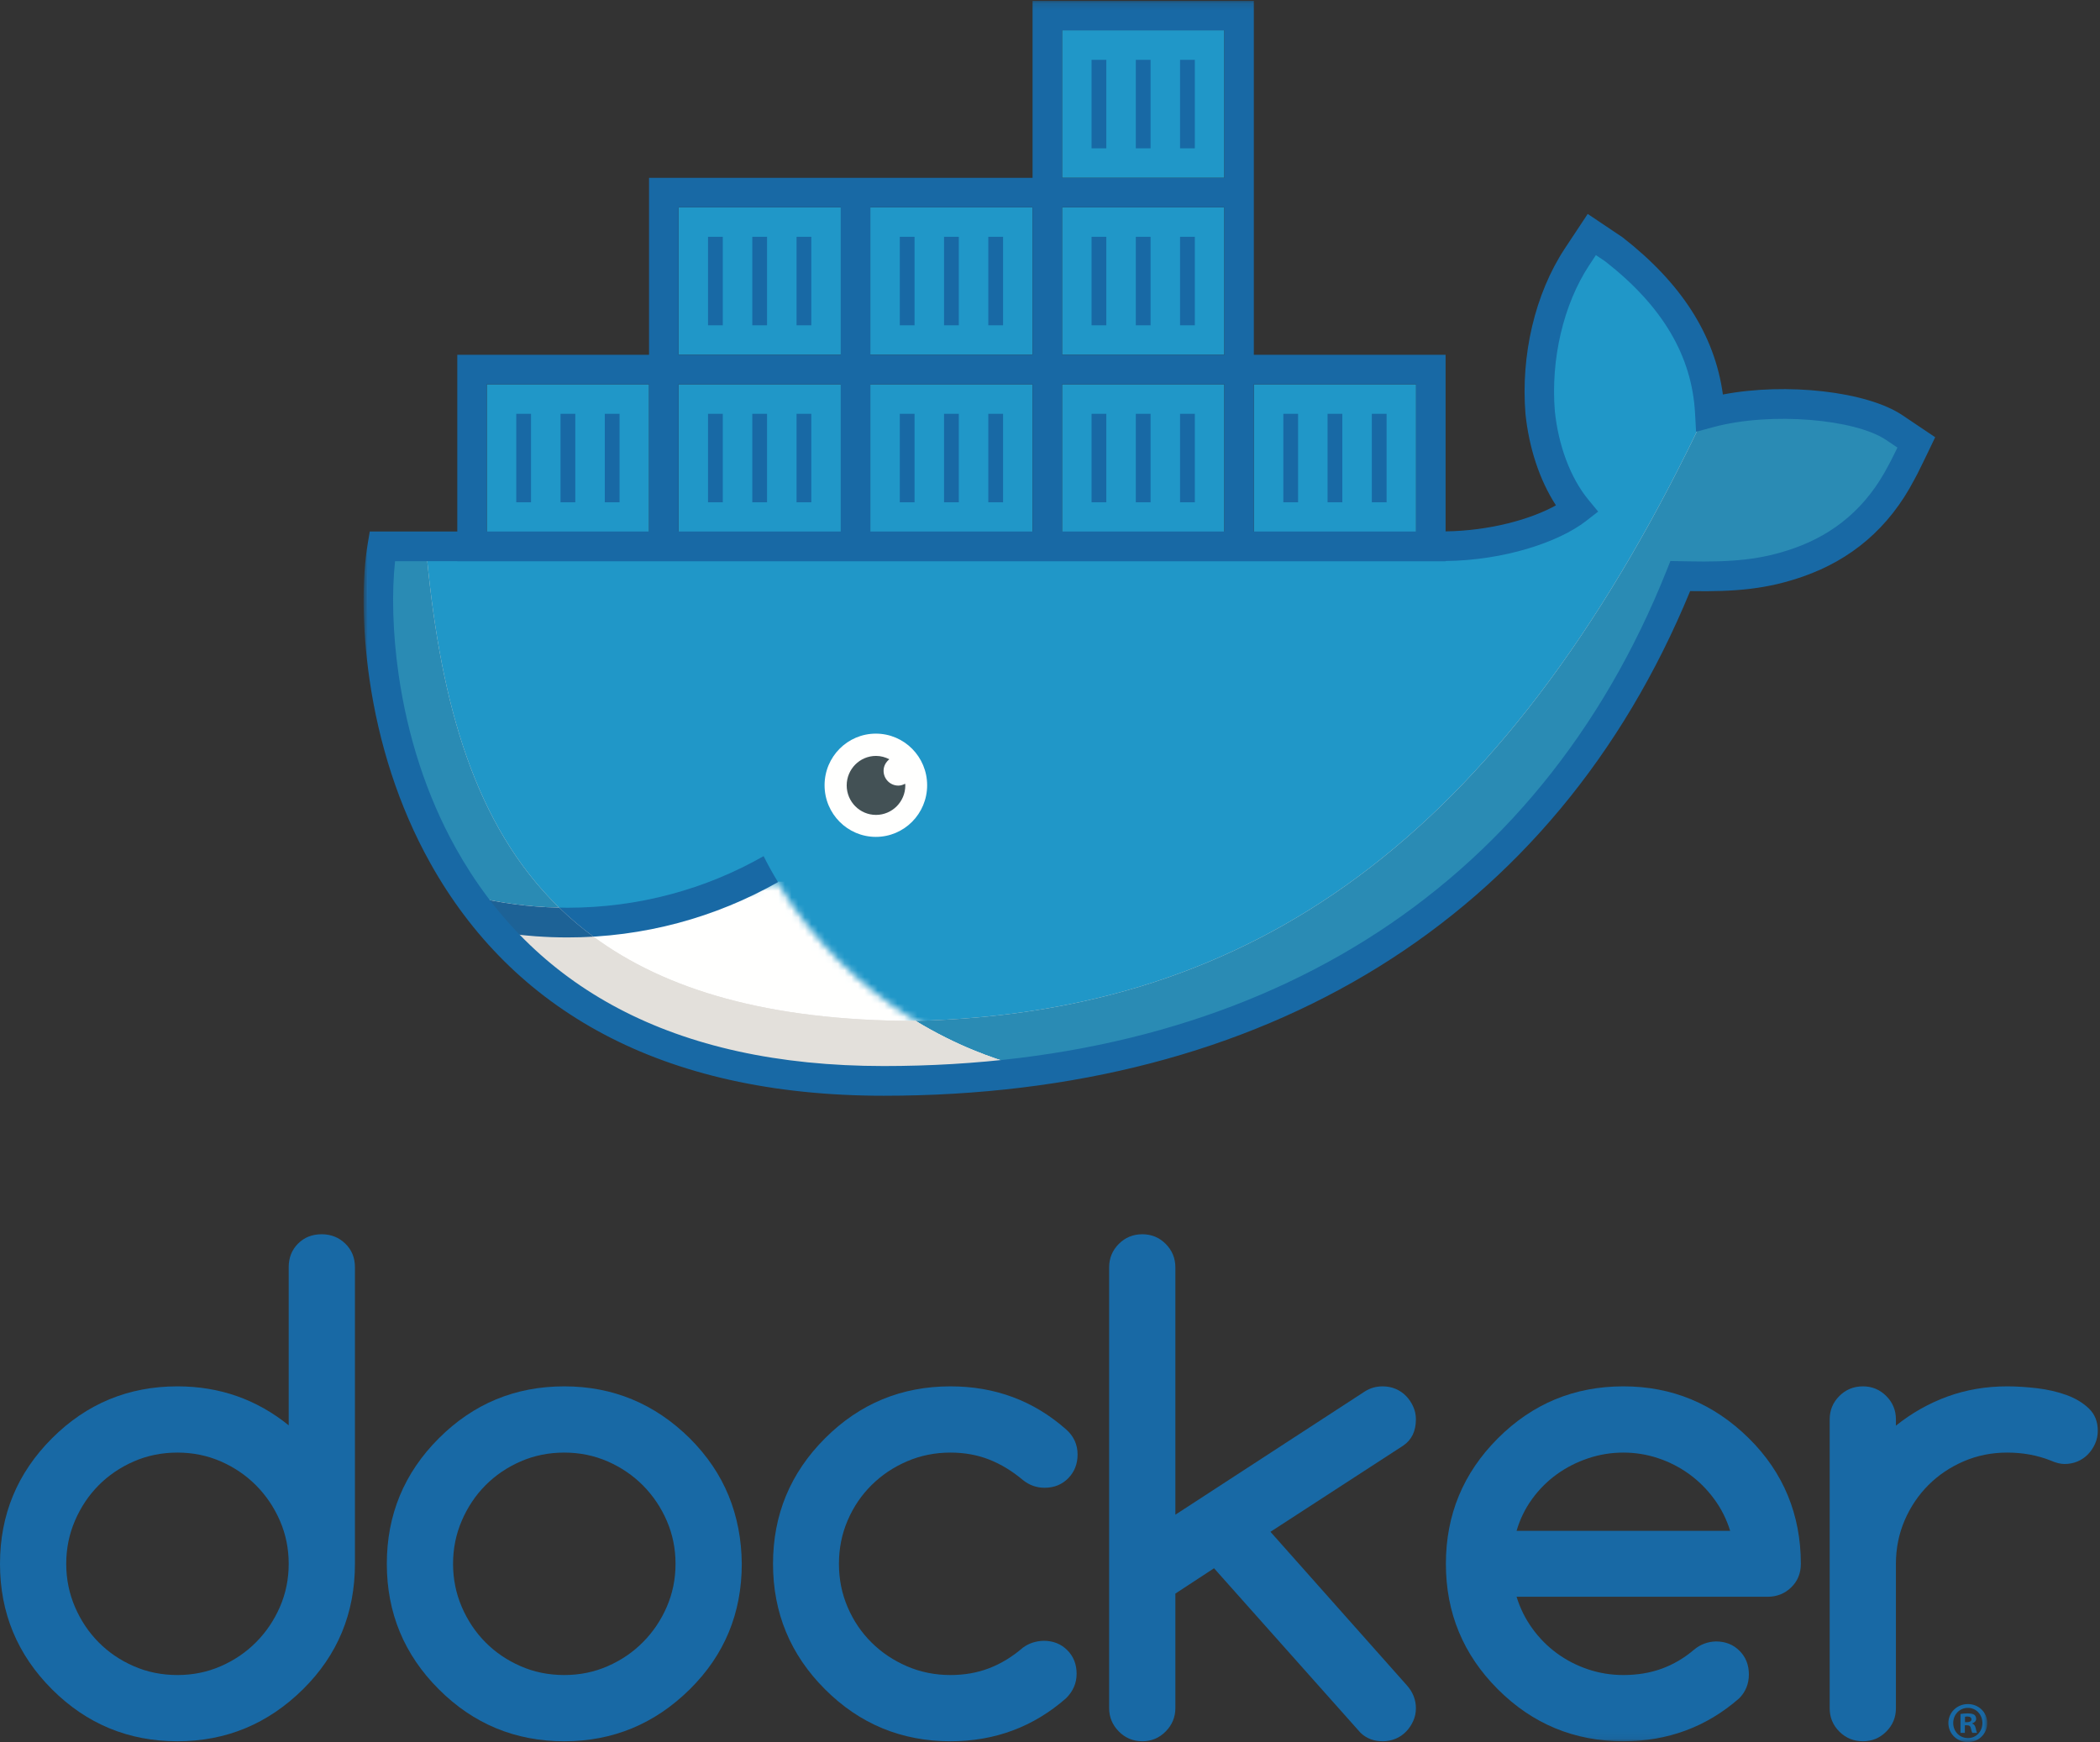 <?xml version="1.0" encoding="UTF-8"?>
<svg width="317px" height="263px" viewBox="0 0 317 263" version="1.1" xmlns="http://www.w3.org/2000/svg" xmlns:xlink="http://www.w3.org/1999/xlink">
    <rect x="0" y="0" width="317" height="263" fill="#333333" stroke="none"/>
    <!-- Generator: Sketch 51.3 (57544) - http://www.bohemiancoding.com/sketch -->
    <title>Vertical</title>
    <desc>Created with Sketch.</desc>
    <defs>
        <path d="M42.298,0.17 C53.866,19.133 71.108,25.778 78.418,27.765 C38.392,40.008 14.111,18.565 0.484,7.201 C4.572,7.382 24.132,6.471 42.298,0.17 Z" id="path-1"></path>
        <polygon id="path-3" points="0.888 0.124 245.978 0.124 245.978 262.94 0.888 262.94"></polygon>
    </defs>
    <g id="Vertical" stroke="none" stroke-width="1" fill="none" fill-rule="evenodd">
        <polygon id="Fill-1" fill="#2097C8" points="102.427 80.284 126.92 80.284 126.92 58.017 102.427 58.017"></polygon>
        <polygon id="Fill-2" fill="#2097C8" points="73.48 80.284 97.973 80.284 97.973 58.017 73.48 58.017"></polygon>
        <polygon id="Fill-3" fill="#2097C8" points="131.374 80.284 155.867 80.284 155.867 58.017 131.374 58.017"></polygon>
        <polygon id="Fill-4" fill="#2097C8" points="160.321 80.284 184.814 80.284 184.814 58.017 160.321 58.017"></polygon>
        <polygon id="Fill-5" fill="#2097C8" points="189.268 80.284 213.761 80.284 213.761 58.017 189.268 58.017"></polygon>
        <polygon id="Fill-6" fill="#2097C8" points="102.427 53.565 126.92 53.565 126.92 31.298 102.427 31.298"></polygon>
        <polygon id="Fill-7" fill="#2097C8" points="131.374 53.565 155.867 53.565 155.867 31.298 131.374 31.298"></polygon>
        <polygon id="Fill-8" fill="#2097C8" points="160.321 53.565 184.814 53.565 184.814 31.298 160.321 31.298"></polygon>
        <polygon id="Fill-9" fill="#2097C8" points="160.321 26.844 184.814 26.844 184.814 4.577 160.321 4.577"></polygon>
        <path d="M286.714,64.892 C281.687,61.508 268.48,60.064 258.876,62.65 C258.361,53.084 253.427,45.023 244.404,37.992 L241.063,35.751 L238.836,39.113 C234.461,45.755 232.618,54.604 233.27,62.65 C233.786,67.606 235.509,73.178 238.836,77.221 C236.287,79.201 228.364,83.029 217.683,82.825 L58.476,82.825 C55.645,99.637 60.493,163.523 134.183,163.523 C188.89,163.523 233.841,138.921 254.423,87.308 C261.196,87.419 279.075,88.522 287.824,71.617 C288.036,71.332 290.05,67.134 290.05,67.134 L286.714,64.892" id="Fill-10" fill="#2097C8"></path>
        <g id="Group-13" transform="translate(75, 133)">
            <mask id="mask-2" fill="white">
                <use xlink:href="#path-1"></use>
            </mask>
            <g id="Clip-12"></g>
            <polygon id="Fill-11" fill="#FFFFFE" mask="url(#mask-2)" points="0.48 31.42 78.48 31.42 78.48 0.1 0.48 0.1"></polygon>
        </g>
        <path d="M115.269,129.247 C106.529,134.235 96.398,137.037 85.654,137.037 C80.209,137.037 74.935,136.313 69.917,134.956 C73.096,140.298 73.096,140.298 73.096,140.298 C77.158,141.099 81.356,141.52 85.654,141.52 C97.233,141.52 108.032,138.494 117.44,133.17 C116.661,131.881 115.937,130.592 115.269,129.247" id="Fill-14" fill="#1869A5"></path>
        <path d="M132.213,126.341 C136.488,126.341 139.954,122.851 139.954,118.547 C139.954,114.243 136.488,110.754 132.213,110.754 C127.937,110.754 124.471,114.243 124.471,118.547 C124.471,122.851 127.937,126.341 132.213,126.341" id="Fill-15" fill="#FFFFFE"></path>
        <path d="M133.378,116.358 C133.378,115.644 133.731,115.036 134.247,114.625 C133.642,114.311 132.964,114.117 132.235,114.117 C129.792,114.117 127.811,116.11 127.811,118.57 C127.811,121.029 129.792,123.023 132.235,123.023 C134.678,123.023 136.659,121.029 136.659,118.57 L136.633,118.314 C136.321,118.481 135.982,118.599 135.604,118.599 C134.375,118.599 133.378,117.596 133.378,116.358" id="Fill-16" fill="#435155"></path>
        <path d="M286.063,64.49 C282.624,62.536 276.355,61.326 269.882,61.326 C266.11,61.326 262.268,61.737 258.876,62.65 C258.866,62.448 258.853,62.247 258.838,62.046 C261.894,61.238 265.402,60.878 268.904,60.878 C275.867,60.878 282.799,62.306 286.063,64.49" id="Fill-17" fill="#E6E2DE"></path>
        <path d="M145.259,162.852 C147.902,162.311 150.623,161.62 153.418,160.765 C149.995,159.834 144.392,157.882 138.215,154.121 C189.109,152.882 226.377,126.759 256.167,65.101 L258.21,62.22 C258.417,62.16 258.627,62.102 258.838,62.046 C258.853,62.247 258.866,62.448 258.876,62.65 C262.268,61.737 266.11,61.326 269.882,61.326 C276.355,61.326 282.624,62.536 286.063,64.49 C286.066,64.492 286.069,64.494 286.073,64.496 L289.436,66.776 L287.743,70.361 C280.02,86.011 263.255,87.189 255.405,87.189 C254.766,87.189 254.185,87.181 253.674,87.173 C234.432,134.825 194.452,159.403 145.259,162.852" id="Fill-18" fill="#E6E2DE"></path>
        <path d="M145.259,162.852 C147.902,162.311 150.623,161.62 153.418,160.765 C149.995,159.834 144.392,157.882 138.215,154.121 C189.109,152.882 226.377,126.759 256.167,65.101 L258.21,62.22 C258.417,62.16 258.627,62.102 258.838,62.046 C258.853,62.247 258.866,62.448 258.876,62.65 C262.268,61.737 266.11,61.326 269.882,61.326 C276.355,61.326 282.624,62.536 286.063,64.49 C286.066,64.492 286.069,64.494 286.073,64.496 L289.436,66.776 L287.743,70.361 C280.02,86.011 263.255,87.189 255.405,87.189 C254.766,87.189 254.185,87.181 253.674,87.173 C234.432,134.825 194.452,159.403 145.259,162.852" id="Fill-19" fill="#2A8BB4"></path>
        <path d="M106.799,160.215 C91.637,156.304 80.857,148.991 73.233,140.325 C74.002,140.475 74.776,140.611 75.555,140.733 C82.369,148.472 91.644,155.095 104.164,159.175 C105.026,159.535 105.906,159.883 106.799,160.215" id="Fill-20" fill="#E6E2DE"></path>
        <path d="M104.164,159.175 C91.644,155.095 82.369,148.472 75.555,140.733 C75.785,140.77 76.017,140.805 76.248,140.839 C82.929,146.423 92.051,154.114 104.164,159.175" id="Fill-21" fill="#E6E2DE"></path>
        <path d="M104.164,159.175 C91.644,155.095 82.369,148.472 75.555,140.733 C75.785,140.77 76.017,140.805 76.248,140.839 C82.929,146.423 92.051,154.114 104.164,159.175" id="Fill-22" fill="#2A8BB4"></path>
        <path d="M72.85,139.886 C56.14,120.522 54.902,94.629 55.583,84.637 L58.223,84.637 C57.045,94.963 58.506,117.105 71.287,135.309 C70.829,135.197 70.372,135.079 69.917,134.956 C71.743,138.024 72.52,139.33 72.85,139.886" id="Fill-23" fill="#E6E2DE"></path>
        <path d="M84.41,137.024 C79.897,136.933 75.506,136.343 71.287,135.309 C58.506,117.105 57.045,94.963 58.223,84.637 L64.49,84.637 C66.598,106.141 71.594,124.562 84.41,137.024" id="Fill-24" fill="#E6E2DE"></path>
        <path d="M84.41,137.024 C79.897,136.933 75.506,136.343 71.287,135.309 C58.506,117.105 57.045,94.963 58.223,84.637 L64.49,84.637 C66.598,106.141 71.594,124.562 84.41,137.024" id="Fill-25" fill="#2A8BB4"></path>
        <path d="M132.989,163.276 C123.058,163.276 114.381,162.171 106.799,160.215 C105.906,159.883 105.026,159.535 104.164,159.175 C92.051,154.114 82.929,146.423 76.248,140.839 C79.318,141.287 82.458,141.52 85.654,141.52 C86.973,141.52 88.282,141.481 89.579,141.404 C100.495,149.444 115.971,154.066 137.97,154.127 C138.051,154.125 138.134,154.123 138.215,154.121 C144.392,157.882 149.995,159.834 153.418,160.765 C150.623,161.62 147.902,162.311 145.259,162.852 C141.227,163.135 137.138,163.276 132.989,163.276" id="Fill-26" fill="#E6E2DE"></path>
        <path d="M132.989,163.276 C123.058,163.276 114.381,162.171 106.799,160.215 C105.906,159.883 105.026,159.535 104.164,159.175 C92.051,154.114 82.929,146.423 76.248,140.839 C79.318,141.287 82.458,141.52 85.654,141.52 C86.973,141.52 88.282,141.481 89.579,141.404 C100.495,149.444 115.971,154.066 137.97,154.127 C138.051,154.125 138.134,154.123 138.215,154.121 C144.392,157.882 149.995,159.834 153.418,160.765 C150.623,161.62 147.902,162.311 145.259,162.852 C141.227,163.135 137.138,163.276 132.989,163.276" id="Fill-27" fill="#E3E0DB"></path>
        <path d="M85.654,141.52 C82.458,141.52 79.318,141.287 76.248,140.839 C76.017,140.805 75.785,140.77 75.555,140.733 C74.776,140.611 74.002,140.475 73.233,140.325 C73.104,140.178 72.977,140.033 72.85,139.886 C72.52,139.33 71.743,138.024 69.917,134.956 C70.372,135.079 70.829,135.197 71.287,135.309 C75.506,136.343 79.897,136.933 84.41,137.024 C86.008,138.578 87.729,140.041 89.579,141.404 C88.282,141.481 86.973,141.52 85.654,141.52" id="Fill-28" fill="#E6E2DE"></path>
        <path d="M85.654,141.52 C82.458,141.52 79.318,141.287 76.248,140.839 C76.017,140.805 75.785,140.77 75.555,140.733 C74.776,140.611 74.002,140.475 73.233,140.325 C73.104,140.178 72.977,140.033 72.85,139.886 C72.52,139.33 71.743,138.024 69.917,134.956 C70.372,135.079 70.829,135.197 71.287,135.309 C75.506,136.343 79.897,136.933 84.41,137.024 C86.008,138.578 87.729,140.041 89.579,141.404 C88.282,141.481 86.973,141.52 85.654,141.52" id="Fill-29" fill="#1D6296"></path>
        <polygon id="Fill-30" fill="#1869A5" points="77.933 75.831 80.16 75.831 80.16 62.471 77.933 62.471"></polygon>
        <polygon id="Fill-31" fill="#1869A5" points="84.614 75.831 86.841 75.831 86.841 62.471 84.614 62.471"></polygon>
        <polygon id="Fill-32" fill="#1869A5" points="91.294 75.831 93.521 75.831 93.521 62.471 91.294 62.471"></polygon>
        <polygon id="Fill-33" fill="#1869A5" points="106.88 75.831 109.107 75.831 109.107 62.471 106.88 62.471"></polygon>
        <polygon id="Fill-34" fill="#1869A5" points="113.56 75.831 115.787 75.831 115.787 62.471 113.56 62.471"></polygon>
        <polygon id="Fill-35" fill="#1869A5" points="120.241 75.831 122.467 75.831 122.467 62.471 120.241 62.471"></polygon>
        <polygon id="Fill-36" fill="#1869A5" points="135.827 75.831 138.054 75.831 138.054 62.471 135.827 62.471"></polygon>
        <polygon id="Fill-37" fill="#1869A5" points="142.507 75.831 144.734 75.831 144.734 62.471 142.507 62.471"></polygon>
        <polygon id="Fill-38" fill="#1869A5" points="149.187 75.831 151.414 75.831 151.414 62.471 149.187 62.471"></polygon>
        <polygon id="Fill-39" fill="#1869A5" points="164.774 75.831 167.001 75.831 167.001 62.471 164.774 62.471"></polygon>
        <polygon id="Fill-40" fill="#1869A5" points="171.454 75.831 173.681 75.831 173.681 62.471 171.454 62.471"></polygon>
        <polygon id="Fill-41" fill="#1869A5" points="178.134 75.831 180.361 75.831 180.361 62.471 178.134 62.471"></polygon>
        <polygon id="Fill-42" fill="#1869A5" points="193.721 75.831 195.948 75.831 195.948 62.471 193.721 62.471"></polygon>
        <polygon id="Fill-43" fill="#1869A5" points="200.401 75.831 202.627 75.831 202.627 62.471 200.401 62.471"></polygon>
        <polygon id="Fill-44" fill="#1869A5" points="207.081 75.831 209.308 75.831 209.308 62.471 207.081 62.471"></polygon>
        <polygon id="Fill-45" fill="#1869A5" points="113.56 49.111 115.787 49.111 115.787 35.751 113.56 35.751"></polygon>
        <polygon id="Fill-46" fill="#1869A5" points="120.241 49.111 122.467 49.111 122.467 35.751 120.241 35.751"></polygon>
        <polygon id="Fill-47" fill="#1869A5" points="135.827 49.111 138.054 49.111 138.054 35.751 135.827 35.751"></polygon>
        <polygon id="Fill-48" fill="#1869A5" points="142.507 49.111 144.734 49.111 144.734 35.751 142.507 35.751"></polygon>
        <polygon id="Fill-49" fill="#1869A5" points="149.187 49.111 151.414 49.111 151.414 35.751 149.187 35.751"></polygon>
        <polygon id="Fill-50" fill="#1869A5" points="164.774 49.111 167.001 49.111 167.001 35.751 164.774 35.751"></polygon>
        <polygon id="Fill-51" fill="#1869A5" points="171.454 49.111 173.681 49.111 173.681 35.751 171.454 35.751"></polygon>
        <polygon id="Fill-52" fill="#1869A5" points="178.134 49.111 180.361 49.111 180.361 35.751 178.134 35.751"></polygon>
        <polygon id="Fill-53" fill="#1869A5" points="171.454 22.391 173.681 22.391 173.681 9.031 171.454 9.031"></polygon>
        <polygon id="Fill-54" fill="#1869A5" points="164.774 22.391 167.001 22.391 167.001 9.031 164.774 9.031"></polygon>
        <polygon id="Fill-55" fill="#1869A5" points="178.134 22.391 180.361 22.391 180.361 9.031 178.134 9.031"></polygon>
        <g id="Group-59" transform="translate(0, 35)" fill="#1869A5">
            <polygon id="Fill-56" points="106.88 14.111 109.107 14.111 109.107 0.751 106.88 0.751"></polygon>
            <path d="M42.265,207.565 C41.387,209.591 40.191,211.368 38.677,212.897 C37.163,214.429 35.384,215.643 33.345,216.534 C31.303,217.429 29.118,217.874 26.789,217.874 C24.429,217.874 22.229,217.429 20.187,216.534 C18.145,215.643 16.375,214.438 14.879,212.922 C13.378,211.408 12.191,209.631 11.314,207.589 C10.436,205.549 9.998,203.378 9.998,201.082 C9.998,198.786 10.436,196.618 11.314,194.576 C12.191,192.536 13.378,190.758 14.879,189.241 C16.375,187.729 18.145,186.525 20.187,185.63 C22.229,184.739 24.429,184.291 26.789,184.291 C29.118,184.291 31.303,184.739 33.345,185.63 C35.384,186.525 37.163,187.736 38.677,189.265 C40.191,190.798 41.387,192.575 42.265,194.601 C43.142,196.627 43.58,198.786 43.58,201.082 C43.58,203.378 43.142,205.54 42.265,207.565 Z M48.557,151.33 C47.121,151.33 45.932,151.802 44.992,152.742 C44.05,153.683 43.58,154.87 43.58,156.304 L43.58,180.176 C38.733,176.253 33.135,174.293 26.789,174.293 C19.39,174.293 13.075,176.908 7.845,182.138 C2.614,187.371 0,193.683 0,201.082 C0,208.482 2.614,214.796 7.845,220.027 C13.075,225.257 19.39,227.871 26.789,227.871 C34.124,227.871 40.439,225.257 45.734,220.027 C50.964,214.859 53.578,208.544 53.578,201.082 L53.578,156.304 C53.578,154.87 53.093,153.683 52.12,152.742 C51.147,151.802 49.96,151.33 48.557,151.33 Z" id="Fill-58"></path>
        </g>
        <path d="M100.659,242.565 C99.782,244.591 98.584,246.368 97.07,247.897 C95.556,249.429 93.776,250.643 91.737,251.534 C89.695,252.429 87.511,252.874 85.182,252.874 C82.821,252.874 80.621,252.429 78.581,251.534 C76.539,250.643 74.77,249.438 73.271,247.922 C71.77,246.408 70.583,244.631 69.706,242.589 C68.829,240.549 68.39,238.378 68.39,236.082 C68.39,233.786 68.829,231.618 69.706,229.576 C70.583,227.536 71.77,225.758 73.271,224.241 C74.77,222.729 76.539,221.525 78.581,220.63 C80.621,219.739 82.821,219.291 85.182,219.291 C87.511,219.291 89.695,219.739 91.737,220.63 C93.776,221.525 95.556,222.736 97.07,224.265 C98.584,225.798 99.782,227.575 100.659,229.601 C101.534,231.627 101.973,233.786 101.973,236.082 C101.973,238.378 101.534,240.54 100.659,242.565 Z M104.126,217.138 C98.831,211.908 92.516,209.293 85.182,209.293 C77.782,209.293 71.467,211.908 66.239,217.138 C61.006,222.371 58.392,228.683 58.392,236.082 C58.392,243.482 61.006,249.796 66.239,255.027 C71.467,260.257 77.782,262.871 85.182,262.871 C92.516,262.871 98.831,260.257 104.126,255.027 C109.356,249.859 111.973,243.544 111.973,236.082 C111.939,232.384 111.278,228.955 109.987,225.798 C108.695,222.64 106.743,219.754 104.126,217.138 Z" id="Fill-60" fill="#1869A5"></path>
        <path d="M213.734,214.268 C213.734,213.597 213.601,212.961 213.329,212.355 C213.057,211.749 212.699,211.215 212.251,210.752 C211.804,210.291 211.278,209.932 210.672,209.674 C210.067,209.42 209.412,209.293 208.711,209.293 C207.722,209.293 206.829,209.55 206.032,210.057 L177.426,228.668 L177.426,191.353 C177.426,189.951 176.938,188.764 175.965,187.788 C174.995,186.817 173.821,186.33 172.449,186.33 C171.044,186.33 169.857,186.817 168.887,187.788 C167.913,188.764 167.426,189.951 167.426,191.353 L167.426,257.848 C167.426,259.22 167.913,260.403 168.887,261.389 C169.857,262.377 171.044,262.871 172.449,262.871 C173.821,262.871 174.995,262.377 175.965,261.389 C176.938,260.403 177.426,259.22 177.426,257.848 L177.426,240.578 L183.262,236.753 L205.364,261.58 C206.255,262.442 207.372,262.871 208.711,262.871 C209.412,262.871 210.067,262.744 210.672,262.489 C211.278,262.235 211.804,261.876 212.251,261.413 C212.699,260.952 213.057,260.415 213.329,259.81 C213.601,259.206 213.734,258.566 213.734,257.898 C213.734,256.59 213.271,255.426 212.347,254.404 L191.777,231.251 L211.821,218.238 C213.095,217.376 213.734,216.056 213.734,214.268" id="Fill-61" fill="#1869A5"></path>
        <path d="M131.568,224.195 C133.097,222.681 134.883,221.485 136.925,220.607 C138.967,219.73 141.151,219.291 143.48,219.291 C145.584,219.291 147.528,219.643 149.316,220.342 C151.1,221.046 152.808,222.083 154.434,223.453 C155.391,224.219 156.475,224.602 157.686,224.602 C159.122,224.602 160.309,224.123 161.251,223.166 C162.191,222.208 162.663,221.013 162.663,219.578 C162.663,218.08 162.089,216.82 160.94,215.798 C156.028,211.462 150.209,209.293 143.48,209.293 C136.079,209.293 129.764,211.908 124.536,217.138 C119.305,222.371 116.689,228.683 116.689,236.082 C116.689,243.482 119.305,249.796 124.536,255.027 C129.764,260.257 136.079,262.871 143.48,262.871 C150.176,262.871 155.997,260.703 160.94,256.366 C161.993,255.312 162.518,254.087 162.518,252.683 C162.518,251.246 162.046,250.06 161.109,249.118 C160.167,248.178 158.978,247.705 157.544,247.705 C156.332,247.74 155.279,248.089 154.387,248.759 C152.792,250.13 151.1,251.16 149.316,251.845 C147.528,252.531 145.584,252.874 143.48,252.874 C141.151,252.874 138.967,252.435 136.925,251.558 C134.883,250.681 133.097,249.485 131.568,247.971 C130.036,246.456 128.831,244.677 127.956,242.636 C127.079,240.596 126.64,238.411 126.64,236.082 C126.64,233.756 127.079,231.569 127.956,229.527 C128.831,227.488 130.036,225.711 131.568,224.195" id="Fill-62" fill="#1869A5"></path>
        <path d="M315.327,212.64 C314.433,211.781 313.309,211.104 311.956,210.607 C310.599,210.115 309.116,209.77 307.506,209.578 C305.894,209.387 304.387,209.293 302.984,209.293 C299.795,209.293 296.796,209.804 293.991,210.823 C291.185,211.845 288.586,213.31 286.193,215.225 L286.193,214.268 C286.193,212.898 285.707,211.725 284.734,210.752 C283.763,209.779 282.587,209.293 281.218,209.293 C279.813,209.293 278.626,209.779 277.653,210.752 C276.682,211.725 276.195,212.898 276.195,214.268 L276.195,257.898 C276.195,259.269 276.682,260.44 277.653,261.413 C278.626,262.386 279.813,262.871 281.218,262.871 C282.587,262.871 283.763,262.386 284.734,261.413 C285.707,260.44 286.193,259.269 286.193,257.898 L286.193,236.082 C286.193,233.756 286.633,231.569 287.508,229.527 C288.386,227.488 289.581,225.711 291.096,224.195 C292.612,222.681 294.389,221.485 296.431,220.607 C298.47,219.73 300.655,219.291 302.984,219.291 C305.344,219.291 307.529,219.69 309.539,220.487 C310.334,220.839 311.038,221.013 311.643,221.013 C312.342,221.013 312.997,220.888 313.605,220.63 C314.208,220.376 314.737,220.017 315.184,219.554 C315.629,219.093 315.988,218.559 316.259,217.951 C316.531,217.347 316.666,216.693 316.666,215.989 C316.666,214.619 316.219,213.502 315.327,212.64" id="Fill-63" fill="#1869A5"></path>
        <g id="Group-68" transform="translate(54, 0)">
            <mask id="mask-4" fill="white">
                <use xlink:href="#path-3"></use>
            </mask>
            <g id="Clip-65"></g>
            <path d="M174.931,231.106 C175.439,229.353 176.223,227.753 177.274,226.299 C178.327,224.849 179.57,223.604 181.005,222.567 C182.442,221.534 184.021,220.725 185.742,220.151 C187.463,219.578 189.233,219.291 191.052,219.291 C192.87,219.291 194.63,219.578 196.336,220.151 C198.042,220.725 199.607,221.534 201.024,222.567 C202.444,223.604 203.689,224.849 204.755,226.299 C205.827,227.753 206.63,229.353 207.173,231.106 L174.931,231.106 Z M209.997,217.138 C204.7,211.908 198.385,209.293 191.052,209.293 C183.651,209.293 177.336,211.908 172.108,217.138 C166.875,222.371 164.261,228.683 164.261,236.082 C164.261,243.482 166.875,249.796 172.108,255.027 C177.336,260.257 183.651,262.871 191.052,262.871 C197.779,262.871 203.616,260.703 208.561,256.366 C209.518,255.379 209.997,254.183 209.997,252.779 C209.997,251.342 209.525,250.156 208.582,249.213 C207.643,248.274 206.456,247.802 205.02,247.802 C203.778,247.835 202.675,248.251 201.72,249.046 C200.219,250.323 198.592,251.28 196.839,251.916 C195.082,252.556 193.157,252.874 191.052,252.874 C189.2,252.874 187.423,252.586 185.715,252.012 C184.011,251.438 182.447,250.634 181.028,249.596 C179.61,248.561 178.373,247.319 177.323,245.865 C176.269,244.414 175.47,242.812 174.931,241.057 L212.818,241.057 C214.218,241.057 215.408,240.587 216.38,239.645 C217.354,238.705 217.841,237.517 217.841,236.082 C217.841,232.384 217.185,228.948 215.88,225.773 C214.571,222.6 212.609,219.721 209.997,217.138 Z" id="Fill-64" fill="#1869A5" mask="url(#mask-4)"></path>
            <path d="M216.754,82.785 C211.88,84.498 207.463,84.882 200.841,84.744 C200.775,84.743 200.361,84.735 199.683,84.721 L198.151,84.697 L197.58,86.128 C178.1,134.976 135.563,160.936 79.406,160.936 C47.304,160.936 26.356,148.78 14.799,128.037 C10.34,120.033 7.504,111.051 6.175,101.859 C5.253,95.482 5.128,89.295 5.637,84.721 L15.027,84.721 L15.027,84.738 L164.214,84.738 L164.214,84.695 C173.035,84.595 181.281,81.866 185.42,78.65 L187.246,77.232 L185.774,75.445 C183.016,72.095 181.24,67.187 180.707,62.072 C180.076,54.267 181.967,46.001 185.915,40.007 L186.904,38.514 L188.326,39.468 C196.969,46.222 201.407,53.723 201.876,62.427 L202.026,65.184 L204.675,64.47 C213.346,62.136 226.041,63.276 230.7,66.41 L232.421,67.567 C232.341,67.73 232.263,67.891 232.154,68.114 C231.878,68.676 231.644,69.149 231.464,69.505 C231.367,69.698 231.288,69.851 231.072,70.236 C227.767,76.622 222.912,80.62 216.754,82.785 Z M19.48,80.238 L43.973,80.238 L43.973,58.017 L19.48,58.017 L19.48,80.238 Z M48.427,80.238 L72.92,80.238 L72.92,58.017 L48.427,58.017 L48.427,80.238 Z M48.427,53.565 L72.92,53.565 L72.92,31.298 L48.427,31.298 L48.427,53.565 Z M77.374,58.017 L101.867,58.017 L101.867,80.239 L77.374,80.238 L77.374,58.017 Z M77.374,53.565 L101.867,53.565 L101.867,31.298 L77.374,31.298 L77.374,53.565 Z M106.321,80.238 L130.814,80.238 L130.814,58.017 L106.321,58.017 L106.321,80.238 Z M106.321,53.565 L130.814,53.565 L130.814,31.298 L106.321,31.298 L106.321,53.565 Z M106.321,26.844 L130.814,26.844 L130.814,4.577 L106.321,4.577 L106.321,26.844 Z M135.268,80.238 L159.761,80.238 L159.761,58.017 L135.268,58.017 L135.268,80.238 Z M234.981,72.387 C235.196,72.03 235.511,71.397 236.182,70.028 C236.424,69.532 236.682,69.001 236.938,68.471 C237.028,68.285 237.111,68.113 237.279,67.763 L238.122,66.007 L233.173,62.682 C227.825,59.082 215.629,57.726 206.074,59.556 C204.841,50.549 199.79,42.732 190.927,35.826 L185.669,32.297 L182.207,37.525 C177.68,44.398 175.559,53.666 176.274,62.488 C176.8,67.546 178.364,72.427 180.872,76.291 C177.084,78.403 170.863,80.132 164.214,80.22 L164.214,53.564 L135.268,53.564 L135.268,0.124 L101.867,0.124 L101.867,26.844 L43.974,26.844 L43.974,53.564 L15.027,53.564 L15.027,80.238 L1.818,80.238 L1.504,82.105 C0.637,87.254 0.649,94.767 1.768,102.504 C3.172,112.214 6.173,121.718 10.915,130.23 C23.265,152.397 45.704,165.42 79.406,165.42 C136.752,165.42 180.68,138.943 201.131,89.234 C208.04,89.358 212.816,88.918 218.223,87.017 C225.386,84.499 231.13,79.782 234.981,72.387 Z" id="Fill-66" fill="#1869A5" mask="url(#mask-4)"></path>
            <path d="M242.62,259.991 L242.932,259.991 C243.298,259.991 243.594,259.869 243.594,259.572 C243.594,259.311 243.403,259.137 242.985,259.137 C242.811,259.137 242.689,259.154 242.62,259.171 L242.62,259.991 Z M242.602,261.609 L241.94,261.609 L241.94,258.754 C242.202,258.702 242.567,258.666 243.038,258.666 C243.578,258.666 243.82,258.754 244.03,258.876 C244.185,258.996 244.307,259.223 244.307,259.502 C244.307,259.816 244.063,260.06 243.716,260.163 L243.716,260.199 C243.994,260.303 244.151,260.512 244.238,260.894 C244.326,261.329 244.376,261.503 244.448,261.609 L243.733,261.609 C243.647,261.503 243.594,261.243 243.506,260.911 C243.456,260.598 243.281,260.459 242.915,260.459 L242.602,260.459 L242.602,261.609 Z M240.843,260.111 C240.843,261.382 241.785,262.391 243.072,262.391 C244.326,262.391 245.247,261.382 245.247,260.129 C245.247,258.858 244.326,257.831 243.054,257.831 C241.785,257.831 240.843,258.858 240.843,260.111 Z M245.978,260.111 C245.978,261.731 244.708,263 243.054,263 C241.418,263 240.114,261.731 240.114,260.111 C240.114,258.528 241.418,257.256 243.054,257.256 C244.708,257.256 245.978,258.528 245.978,260.111 Z" id="Fill-67" fill="#1869A5" mask="url(#mask-4)"></path>
        </g>
    </g>
</svg>